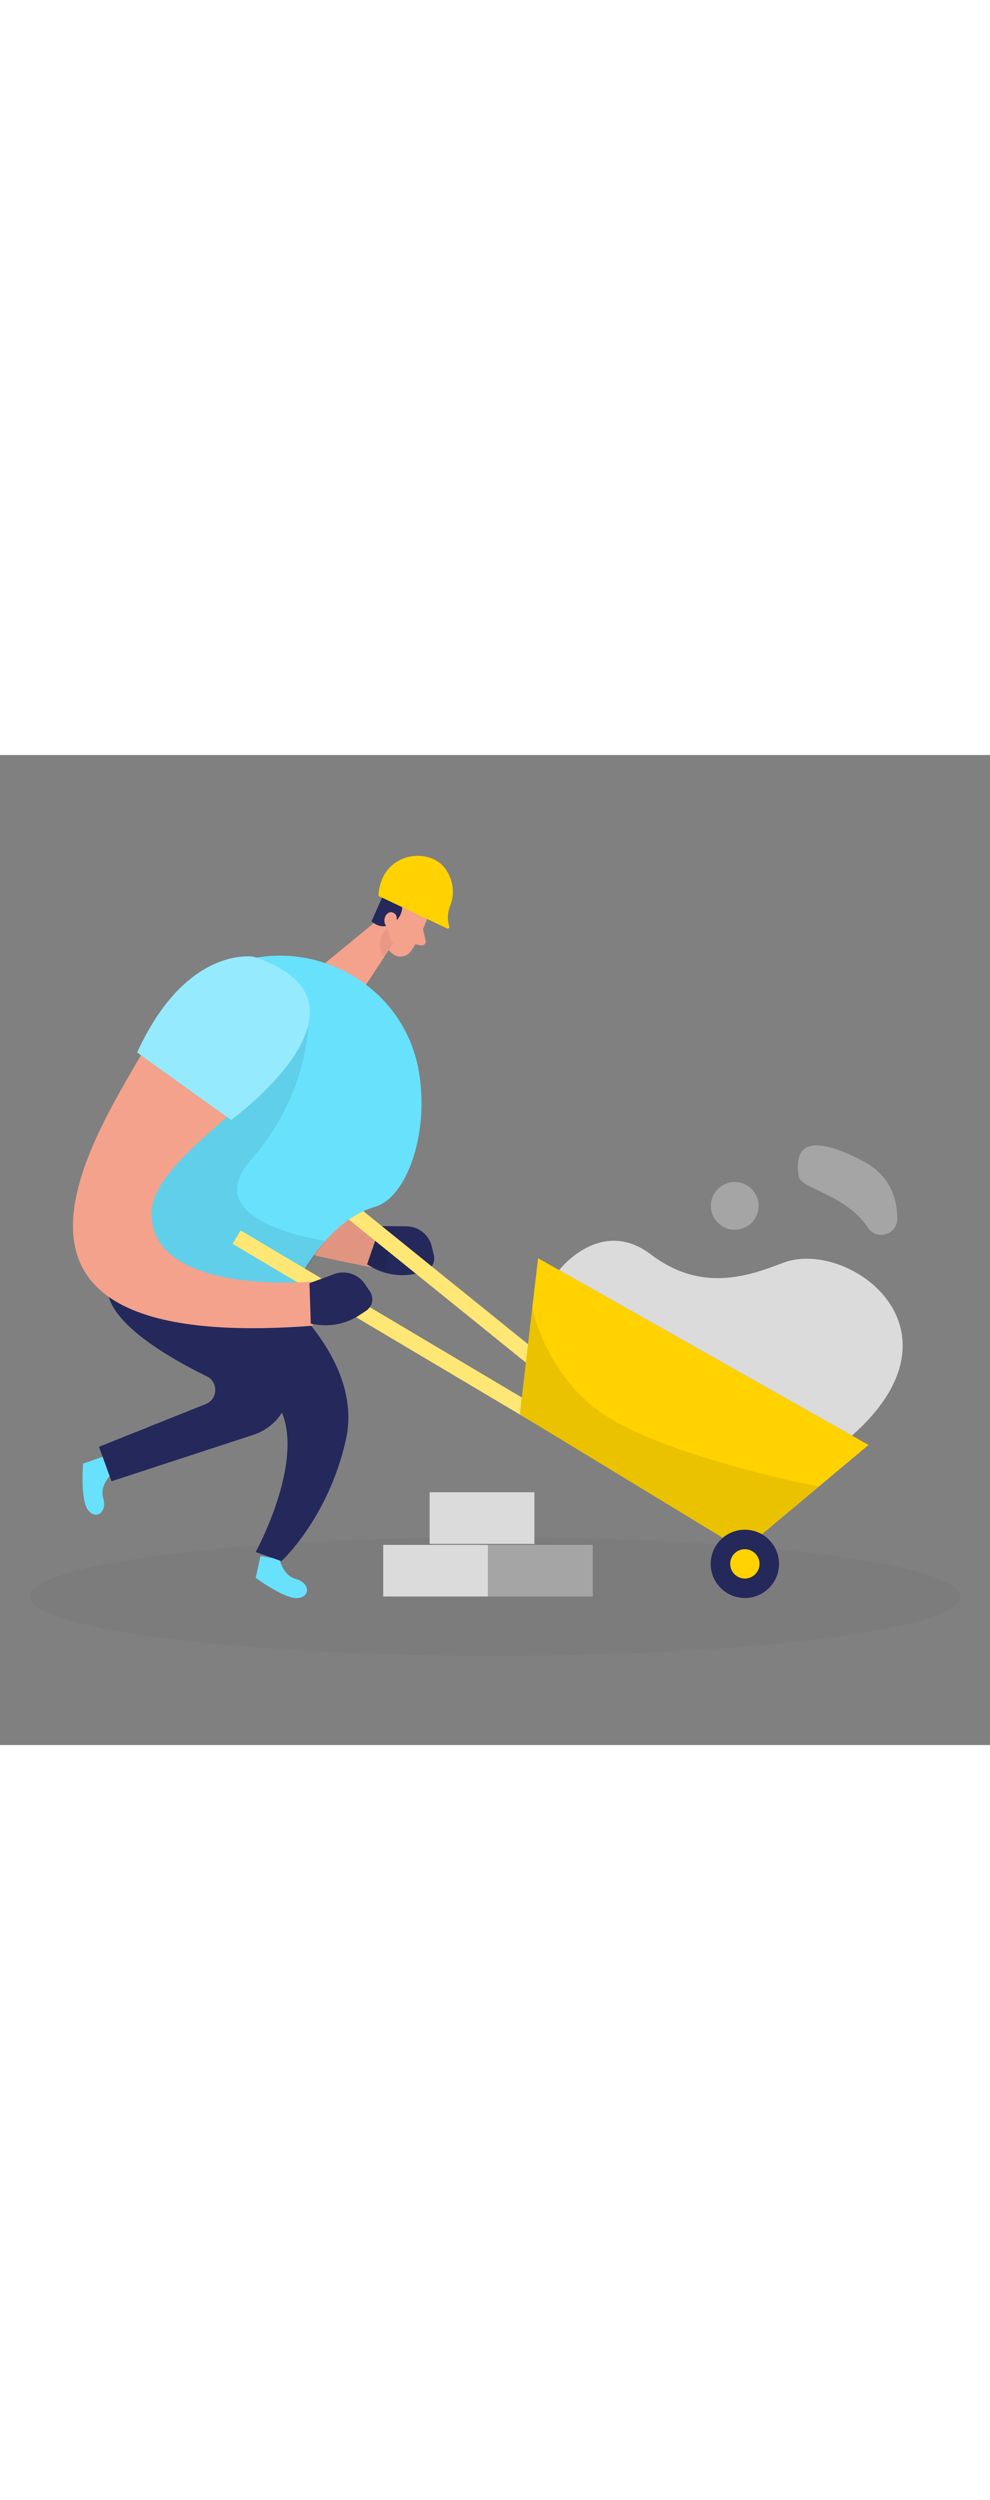 <svg id="_0030_construction_site" xmlns="http://www.w3.org/2000/svg" viewBox="0 0 500 500" data-imageid="construction-site-25" imageName="Construction Site" class="illustrations_image" style="width: 198px;"><rect x="0" y="0" width="500" height="500" fill="#808080" stroke="none"/><defs><style>.cls-1_construction-site-25{fill:#f4a28c;}.cls-2_construction-site-25{fill:#dbdbdb;}.cls-3_construction-site-25{fill:#a5a5a5;}.cls-4_construction-site-25{opacity:.03;}.cls-4_construction-site-25,.cls-5_construction-site-25{fill:#000001;}.cls-6_construction-site-25{opacity:.3;}.cls-6_construction-site-25,.cls-7_construction-site-25{fill:#fff;}.cls-8_construction-site-25{fill:#ce8172;opacity:.31;}.cls-7_construction-site-25{opacity:.46;}.cls-9_construction-site-25{fill:#24285b;}.cls-5_construction-site-25{opacity:.08;}.cls-10_construction-site-25{fill:#ffd200;}.cls-11_construction-site-25{fill:#68e1fd;}</style></defs><ellipse id="sd_construction-site-25" class="cls-4_construction-site-25" cx="250" cy="424.99" rx="234.89" ry="29.96"/><g id="person_construction-site-25"><path class="cls-1_construction-site-25" d="m118.43,112.62c-31.94,35.11-150.3,106.15,75.89,147.37l4.18-20.01s-101.36-22.64-93-62.66"/><path class="cls-9_construction-site-25" d="m192.05,237.9l13.26.13c6.11.06,11.39,4.29,12.78,10.24l1.03,4.38c.89,3.8-1.49,7.59-5.3,8.44l-3.84.86c-7.74,1.73-15.84.45-22.67-3.58l-1.91-1.13,6.65-19.33Z"/><path class="cls-5_construction-site-25" d="m118.43,112.62c-31.94,35.11-150.3,106.15,75.89,147.37l4.18-20.01s-101.36-22.64-93-62.66"/><path class="cls-11_construction-site-25 targetColor" d="m56.32,363.2s-6.22,5.52-4.15,12.3c2.07,6.78-3.66,11.07-7.69,5.84-4.03-5.23-2.53-23.48-2.53-23.48l10.62-3.7,3.75,9.05Z" style="fill: rgb(104, 225, 253);"/><path class="cls-11_construction-site-25 targetColor" d="m141.26,406.17s1.42,8.19,8.27,10c6.86,1.81,7.48,8.94.91,9.61-6.57.67-21.3-10.21-21.3-10.21l2.44-10.98,9.67,1.57Z" style="fill: rgb(104, 225, 253);"/><path class="cls-1_construction-site-25" d="m216.52,80.45s-3.95,12.01-9.19,18.87c-2.13,2.78-6.17,3.32-8.93,1.15-3.42-2.69-7.26-7.32-5.92-14.01l.87-11.63s.8-7.27,9.37-9.18,16.58,7.61,13.8,14.8Z"/><polygon class="cls-1_construction-site-25" points="198.74 76.69 162.7 106.33 182.51 119.58 199.03 94.43 198.74 76.69"/><rect class="cls-10_construction-site-25" x="257.76" y="151.42" width="7.88" height="294.41" transform="translate(-135.06 314.49) rotate(-51.06)"/><rect class="cls-7_construction-site-25" x="257.76" y="151.42" width="7.88" height="294.41" transform="translate(-135.06 314.49) rotate(-51.06)"/><path class="cls-9_construction-site-25" d="m213.43,79.7c-2.07-.76-5.79-2.37-10.36-5.41,0,0,1.47,6.61-4.55,10.63-6.02,4.02-10.88-.93-10.88-.93l6.58-14.84c1.78-4.39,5.81-7.47,10.51-7.98,1.92-.21,4.01-.35,6.03-.3,5.03.12,10.1,5.68,15.2,4.43,2.23-.55-2.09,4.22-2.67,6.44-1.27,4.83,1.19,8.92-6.02,8.77-1.32-.03-2.6-.35-3.84-.8Z"/><path class="cls-1_construction-site-25" d="m199.91,85.1s1.83-4.51-1.68-5.6c-3.51-1.09-6.19,5.41-1.88,7.96l3.56-2.36Z"/><path class="cls-9_construction-site-25" d="m142.09,272.62s41.46,33.56,32.6,73.19c-8.86,39.62-32.54,61.32-32.54,61.32l-13.01-4.6s30.63-55.78,7.33-79.56c-23.31-23.77-30.3-46.65-30.3-46.65l35.92-3.7Z"/><path class="cls-9_construction-site-25" d="m117.51,272.3l23.02,28.28c11.97,14.7,5.47,36.84-12.55,42.74l-71.67,23.46-6.31-17.4,53.9-21.59c6.17-2.47,6.5-11.08.53-14-21.29-10.44-55.36-30.4-49.47-48.9,8.47-26.6,62.55,7.42,62.55,7.42Z"/><path class="cls-1_construction-site-25" d="m213.64,87.88l1.32,5.86c.33,1.45-.96,2.74-2.41,2.42l-4.8-1.07,5.89-7.22Z"/><path class="cls-8_construction-site-25" d="m198.56,95.14s-2.74-4.07-2.55-7.86c0,0-7.5,5.09-2.18,15.07l4.73-7.2Z"/><path class="cls-10_construction-site-25" d="m191.13,71.16l34.62,16.4c.66.31,1.38-.32,1.15-1.01h0c-1.1-3.34-.9-6.93.39-10.2,1.64-4.15,2.8-10.88-1.91-18.26-7.76-12.18-33.07-9.52-34.25,13.07Z"/><path class="cls-11_construction-site-25 targetColor" d="m211.61,160.23c-8.71-52.18-70.9-76.76-112.65-44.28-6.13,4.77-11.87,10.83-16.69,18.52-25.71,41.01-29.63,120.59-29.63,120.59l92.98,20.37s15.46-39.03,43.78-47.25c15.74-4.57,27.48-36.35,22.2-67.94Z" style="fill: rgb(104, 225, 253);"/><path class="cls-5_construction-site-25" d="m155.66,136.57s-.33,35.51-28.77,67.69c-28.43,32.18,37.46,41.06,37.46,41.06,0,0-12.25,17.03-14.42,21.06-2.17,4.03-25.65,9.73-25.65,9.73l-58.23-27.29,27.69-65.56,61.91-46.71Z"/><rect class="cls-10_construction-site-25" x="240.35" y="172.5" width="7.88" height="290.32" transform="translate(-153.59 365.37) rotate(-59.28)"/><rect class="cls-7_construction-site-25" x="240.35" y="172.5" width="7.88" height="290.32" transform="translate(-153.59 365.37) rotate(-59.28)"/><path class="cls-1_construction-site-25" d="m153.97,127.62c-2.35-19.16-23.79-29.6-40.93-20.71-12.25,6.36-27.03,17.75-38.1,38.02-22.76,41.64-106.49,157.81,82.98,143.31v-22.28s-80.11,7.33-81.43-33.54c-1.06-32.92,81.89-68.77,77.48-104.8Z"/><path class="cls-11_construction-site-25 targetColor" d="m128.12,101.89s-34.01-6.02-58.86,48.35l47.47,34.08s81.31-59.36,11.39-82.43Z" style="fill: rgb(104, 225, 253);"/><path class="cls-6_construction-site-25" d="m128.12,101.89s-34.01-6.02-58.86,48.35l47.47,34.08s81.31-59.36,11.39-82.43Z"/><path class="cls-9_construction-site-25" d="m156.29,266.76l12.43-4.6c5.73-2.12,12.17-.04,15.59,5.02l2.52,3.73c2.18,3.23,1.3,7.62-1.95,9.77l-3.28,2.17c-6.62,4.37-14.65,6.05-22.46,4.71l-2.18-.37-.66-20.43Z"/><polygon class="cls-10_construction-site-25" points="271.75 254.13 262.55 333.02 375.28 401.56 438.66 348.44 271.75 254.13"/><path class="cls-5_construction-site-25" d="m268.85,278.98s6.9,38.7,43.15,58.36c36.25,19.65,101.57,32.14,101.57,32.14l-38.29,32.09-112.73-68.54,6.3-54.05Z"/><path class="cls-2_construction-site-25" d="m282.41,260.15s20.92-27.26,46.38-7.87c25.46,19.4,49.52,10.8,66.61,4.22,32.63-12.56,96.07,33.11,34.89,87.21l-147.89-83.57Z"/><circle class="cls-9_construction-site-25" cx="376.19" cy="408.5" r="17.25"/><circle class="cls-10_construction-site-25" cx="376.19" cy="408.5" r="7.41"/><path class="cls-3_construction-site-25" d="m438.27,238.63c4.44,6.8,14.91,3.68,14.89-4.44-.02-11-4.08-22.16-17.36-29.13-33.85-17.74-33.89-1.38-32.39,7.75,1.07,6.47,23.85,8.97,34.86,25.82Z"/><circle class="cls-3_construction-site-25" cx="371.08" cy="227.71" r="12.06"/><rect class="cls-2_construction-site-25" x="193.55" y="398.92" width="52.91" height="26.07"/><rect class="cls-2_construction-site-25" x="216.99" y="372.34" width="52.91" height="26.07"/><rect class="cls-3_construction-site-25" x="246.46" y="398.92" width="52.91" height="26.07"/></g></svg>